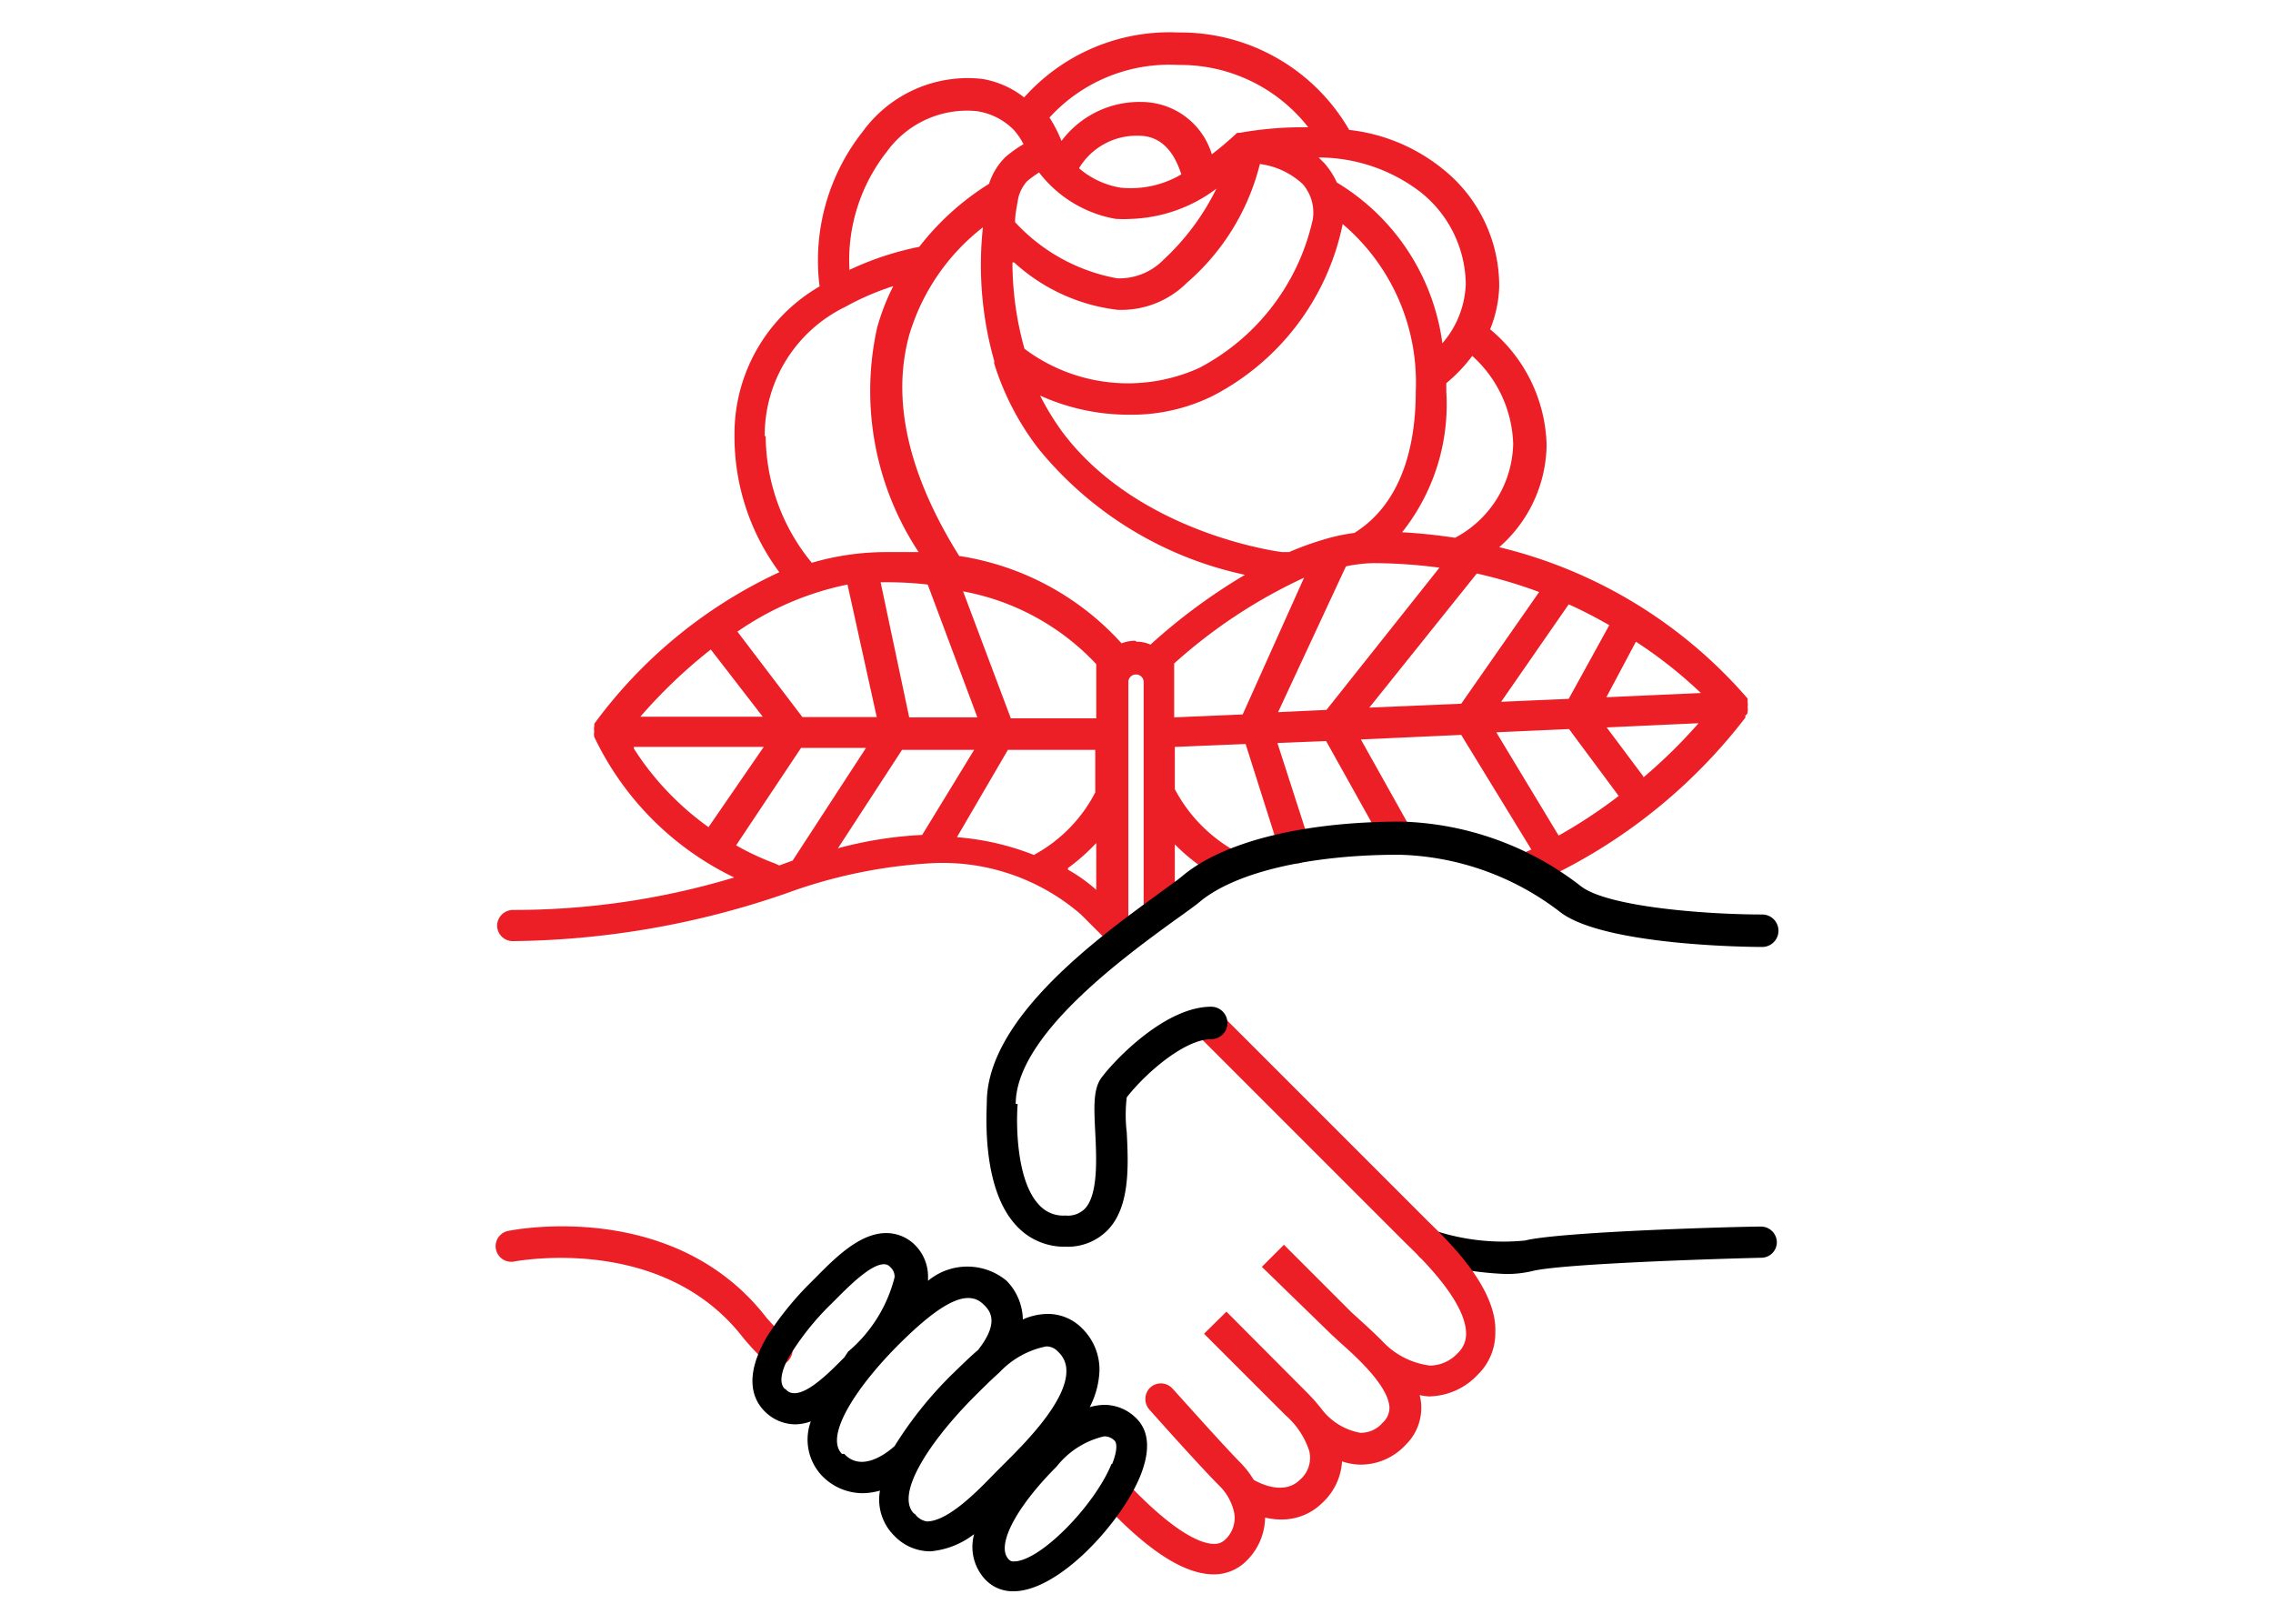 <svg xmlns="http://www.w3.org/2000/svg" viewBox="0 0 70 50"><defs><style>.a{fill:#ec1f27;}</style></defs><title>navdsalogo copy</title><path d="M54.22,37.77c-.62,0-6.13.15-7.26.43a6.77,6.77,0,0,1-2.76-.3.48.48,0,0,0-.6.31.49.49,0,0,0,.31.61,9.8,9.8,0,0,0,2.47.41,3.4,3.4,0,0,0,.81-.09c.87-.22,5.39-.37,7.06-.41a.48.48,0,0,0,.47-.49A.49.49,0,0,0,54.22,37.77Z"/><line class="a" x1="39.42" y1="17.42" x2="39.74" y2="17.49"/><path class="a" d="M53.82,21.93a.55.55,0,0,0,0-.17h0a0,0,0,0,0,0,0,.32.32,0,0,0,0-.14l0-.06,0-.05a14.64,14.64,0,0,0-7.65-4.66,4.25,4.25,0,0,0,1.46-3.15,4.78,4.78,0,0,0-1.74-3.56,3.77,3.77,0,0,0,.28-1.33,4.6,4.6,0,0,0-1.73-3.6A5.56,5.56,0,0,0,41.55,4a.06.06,0,0,1,0,0A6,6,0,0,0,36.29,1a6,6,0,0,0-4.75,2,2.85,2.85,0,0,0-1.29-.57,4,4,0,0,0-3.68,1.62,6.4,6.4,0,0,0-1.33,4.77,5.24,5.24,0,0,0-2.62,4.59A7,7,0,0,0,24,17.62a14.76,14.76,0,0,0-5.7,4.67.25.25,0,0,1,0,.07,0,0,0,0,1,0,0,.51.51,0,0,0,0,.17h0a0,0,0,0,0,0,0,.41.41,0,0,0,0,.16h0a9.18,9.18,0,0,0,4.31,4.33,23.48,23.48,0,0,1-6.81,1,.49.49,0,0,0-.49.48.48.48,0,0,0,.49.48,26.46,26.46,0,0,0,8.41-1.47,15.52,15.52,0,0,1,4.5-.93,6.5,6.5,0,0,1,4.58,1.58l1,1a.52.52,0,0,0,.35.14.51.51,0,0,0,.34-.14.5.5,0,0,0,0-.68l-.23-.23V21a.23.23,0,0,1,.23-.23.23.23,0,0,1,.24.23v7a.49.49,0,0,0,.48.48.48.48,0,0,0,.48-.48V26a5.89,5.89,0,0,0,1.31,1,.48.48,0,0,0,.66-.16.48.48,0,0,0-.16-.66,4.7,4.7,0,0,1-1.81-1.88V23l2.18-.09,1.06,3.34a.47.47,0,0,0,.46.33.36.36,0,0,0,.14,0,.48.48,0,0,0,.32-.6l-1-3.1,1.5-.06,1.73,3.1a.49.49,0,0,0,.42.24.53.53,0,0,0,.24-.06.48.48,0,0,0,.18-.65l-1.5-2.68L45,22.63l2.16,3.53-.37.16a.48.48,0,0,0,.18.93.65.65,0,0,0,.19,0c.31-.13.62-.28.91-.43h0a16.78,16.78,0,0,0,5.68-4.72.25.25,0,0,0,0-.07S53.82,22,53.82,21.93Zm-14.46,0,2.09-4.49a4.48,4.48,0,0,1,.88-.1,16.15,16.15,0,0,1,2,.14l-3.48,4.38ZM31.63,5.58A3.67,3.67,0,0,1,32,5.31a3.79,3.79,0,0,0,2.36,1.43,4,4,0,0,0,.49,0,4.62,4.62,0,0,0,2.61-.93A7.46,7.46,0,0,1,35.83,8a1.9,1.9,0,0,1-1.43.57,5.64,5.64,0,0,1-3.14-1.73c0-.25.06-.5.1-.75A1.23,1.23,0,0,1,31.63,5.58Zm1.6-.4a2.07,2.07,0,0,1,1.84-1c.75,0,1.12.59,1.31,1.19a3.07,3.07,0,0,1-1.86.41A2.59,2.59,0,0,1,33.23,5.18Zm-2,2.9a5.71,5.71,0,0,0,3.18,1.46,2.86,2.86,0,0,0,2.14-.83,7.09,7.09,0,0,0,2.25-3.66,2.39,2.39,0,0,1,1.32.62,1.34,1.34,0,0,1,.31,1.08,6.82,6.82,0,0,1-3.5,4.58,5.31,5.31,0,0,1-5.38-.59A9.85,9.85,0,0,1,31.18,8.08Zm3.63,4.69a5.61,5.61,0,0,0,2.49-.58,7.69,7.69,0,0,0,4-5.29,6.39,6.39,0,0,1,2.25,5.15c0,2.08-.65,3.59-1.89,4.36h0a6.1,6.1,0,0,0-.72.14h0A9.59,9.59,0,0,0,39.7,17l-.17,0h-.05s-4.37-.53-6.75-3.68a8.29,8.29,0,0,1-.7-1.14A6.6,6.6,0,0,0,34.81,12.77Zm10.62,4.89a14.89,14.89,0,0,1,1.92.57L45,21.67l-2.83.12Zm2.83.95c.45.2.86.42,1.25.64l-1.25,2.27-2.08.09Zm2.07,1.15a13.79,13.79,0,0,1,2,1.58l-2.91.13ZM46.6,13.67a3.35,3.35,0,0,1-1.79,2.89c-.53-.08-1.07-.14-1.63-.17a6.32,6.32,0,0,0,1.36-4.34c0-.09,0-.17,0-.25a4.85,4.85,0,0,0,.8-.84A3.79,3.79,0,0,1,46.6,13.67ZM45.14,8.75a2.94,2.94,0,0,1-.72,1.82,6.83,6.83,0,0,0-3.25-4.95,2.38,2.38,0,0,0-.39-.6l-.17-.17a5.16,5.16,0,0,1,3.13,1.06A3.67,3.67,0,0,1,45.14,8.75ZM36.29,2a5,5,0,0,1,4,1.92,11,11,0,0,0-2.11.17l0,0h0l0,0h0l-.08,0,0,0q-.41.38-.78.66a2.27,2.27,0,0,0-2.14-1.61,3,3,0,0,0-2.49,1.2,4.06,4.06,0,0,0-.37-.72A5,5,0,0,1,36.29,2Zm-9,2.7a3.05,3.05,0,0,1,2.77-1.28A2,2,0,0,1,31.22,4l0,0a2,2,0,0,1,.3.44,3.72,3.72,0,0,0-.55.39,2,2,0,0,0-.51.83A8.17,8.17,0,0,0,28.31,7.6a9.31,9.31,0,0,0-2.15.71A5.4,5.4,0,0,1,27.32,4.66Zm-3.74,8.75a4.4,4.4,0,0,1,2.48-4,8.17,8.17,0,0,1,1.48-.64,6.79,6.79,0,0,0-.5,1.29A9,9,0,0,0,28.29,17c-.33,0-.67,0-1,0a8.18,8.18,0,0,0-2.29.33A6.2,6.2,0,0,1,23.58,13.41Zm8.3,12.88a8.18,8.18,0,0,0-2.38-.55l1.57-2.69h2.69v1.31a4.56,4.56,0,0,1-1.88,1.92Zm-6.07-.17,2-3.07H30L28.4,25.71A12.15,12.15,0,0,0,25.81,26.12ZM24,26.65l-.13-.06a7.81,7.81,0,0,1-1.2-.56l2-3h2L24.41,26.5a0,0,0,0,1,0,0ZM26.1,18,27,22.08H24.71l-2-2.63A9.13,9.13,0,0,1,26.1,18Zm2.47,0,1.53,4.09H28l-.88-4.16h.2A10.68,10.68,0,0,1,28.57,18Zm5.19,3v1.12H31.13l-1.47-3.91a7.47,7.47,0,0,1,4.1,2.24ZM21.89,20l1.6,2.07H19.72A15.85,15.85,0,0,1,21.89,20Zm-2.37,3h4l-1.7,2.47A8.77,8.77,0,0,1,19.52,23.05Zm13.37,3.73a6.23,6.23,0,0,0,.87-.77V27.4A5,5,0,0,0,32.89,26.78Zm2.07-7a1.16,1.16,0,0,0-.42.08,8.45,8.45,0,0,0-5-2.69c-1.57-2.51-2.09-4.8-1.54-6.8A6.57,6.57,0,0,1,30.27,7a10.83,10.83,0,0,0,.35,4.12.19.19,0,0,0,0,.08A8.31,8.31,0,0,0,32,13.84a11.22,11.22,0,0,0,6.34,3.86,17.87,17.87,0,0,0-2.91,2.15A1,1,0,0,0,35,19.76Zm1.2,1.2v-.5a16,16,0,0,1,4-2.64L38.27,22l-2.11.09Zm9.92,1.62,2.24-.1,1.53,2.06A15.52,15.52,0,0,1,48,25.73Zm4.53,1.36-1.13-1.51,2.83-.13A16.14,16.14,0,0,1,50.61,23.94Z"/><path class="a" d="M23.6,40.57c-2.83-3.65-7.72-2.71-7.93-2.67a.48.48,0,1,0,.19.94c.05,0,4.51-.86,7,2.32a7.59,7.59,0,0,0,.73.78.49.49,0,0,0,.32.12.51.51,0,0,0,.36-.15.49.49,0,0,0,0-.68A5.46,5.46,0,0,1,23.6,40.57Z"/><path class="a" d="M44,37.63l-.13-.13-6.31-6.31a.48.48,0,0,0-.68.68l6.31,6.31.14.14c.5.48,1.81,1.77,1.82,2.74a.81.81,0,0,1-.26.61,1.18,1.18,0,0,1-.85.38,2.41,2.41,0,0,1-1.42-.7c-.28-.29-.56-.54-.78-.74l-.22-.2-2.08-2.08-.68.68L41,41.09l.27.25c.44.39,1.49,1.32,1.52,2a.62.62,0,0,1-.21.47.88.88,0,0,1-.69.31,1.92,1.92,0,0,1-1.15-.68h0a5.66,5.66,0,0,0-.47-.54l-2.5-2.51-.69.68,2.51,2.51a2.48,2.48,0,0,1,.73,1.1.89.89,0,0,1-.29.89c-.48.47-1.19.13-1.42,0a2.82,2.82,0,0,0-.43-.55c-.58-.59-2.07-2.27-2.09-2.28a.48.48,0,0,0-.68,0,.49.49,0,0,0,0,.68c.06.07,1.53,1.72,2.13,2.32a1.65,1.65,0,0,1,.47.85.91.91,0,0,1-.28.82.46.46,0,0,1-.35.13c-.32,0-1.08-.23-2.54-1.74a.49.49,0,0,0-.68,0,.48.48,0,0,0,0,.68c1.32,1.37,2.37,2,3.23,2h0a1.41,1.41,0,0,0,1-.42,1.9,1.9,0,0,0,.57-1.33,2.07,2.07,0,0,0,.5.06,1.77,1.77,0,0,0,1.27-.52,1.89,1.89,0,0,0,.6-1.27,1.84,1.84,0,0,0,.53.1h.08a1.88,1.88,0,0,0,1.34-.6,1.59,1.59,0,0,0,.49-1.18,1.49,1.49,0,0,0-.05-.36A2.3,2.3,0,0,0,44,43h0a2.1,2.1,0,0,0,1.51-.67,1.78,1.78,0,0,0,.54-1.3C46.11,39.68,44.64,38.25,44,37.63Z"/><path d="M34,43.26a1.75,1.75,0,0,0-.44.07,2.65,2.65,0,0,0,.3-1.14,1.78,1.78,0,0,0-.54-1.29,1.47,1.47,0,0,0-1.05-.44,1.91,1.91,0,0,0-.77.17A1.75,1.75,0,0,0,31,39.44a1.89,1.89,0,0,0-2.42,0v-.12a1.37,1.37,0,0,0-.42-1,1.25,1.25,0,0,0-.87-.35c-.81,0-1.57.76-2.18,1.38l-.12.12a9.57,9.57,0,0,0-1.37,1.69c-.72,1.23-.44,1.93-.07,2.3a1.34,1.34,0,0,0,.94.4,1.51,1.51,0,0,0,.48-.09,1.62,1.62,0,0,0,.35,1.68,1.75,1.75,0,0,0,1.24.53,2,2,0,0,0,.54-.08,1.56,1.56,0,0,0,.44,1.39,1.53,1.53,0,0,0,1.12.48h0A2.57,2.57,0,0,0,30,47.24a1.47,1.47,0,0,0,.3,1.35,1.16,1.16,0,0,0,.91.41h0c1.42,0,3.35-2.16,3.91-3.56.4-1,.14-1.51-.14-1.78A1.39,1.39,0,0,0,34,43.26Zm-9.83-.49c-.25-.24,0-.8.21-1.12a8.29,8.29,0,0,1,1.22-1.5l.13-.13c.4-.4,1.08-1.09,1.49-1.09a.25.25,0,0,1,.2.09.39.39,0,0,1,.13.31,4.4,4.4,0,0,1-1.43,2.29L26,41.8c-.38.38-1.07,1.1-1.53,1.1A.33.33,0,0,1,24.19,42.77Zm1.76,2c-.56-.56.49-2.12,1.78-3.4s2.08-1.67,2.56-1.22c.18.17.56.52-.15,1.42-.27.23-.53.49-.79.74a11.94,11.94,0,0,0-1.78,2.22C27.17,44.87,26.48,45.29,26,44.77Zm2.22,1.84c-.6-.6.5-2.25,1.87-3.62.2-.2.47-.47.76-.73l0,0h0a2.7,2.7,0,0,1,1.44-.8.48.48,0,0,1,.36.16.78.78,0,0,1,.26.61c0,.94-1.31,2.24-1.86,2.79l-.14.14-.22.22c-.53.55-1.43,1.47-2.08,1.47A.57.57,0,0,1,28.17,46.61Zm6.08-1.53c-.53,1.3-2.21,3-3,3a.19.19,0,0,1-.18-.08c-.37-.42.24-1.59,1.49-2.84A2.61,2.61,0,0,1,34,44.23a.43.43,0,0,1,.31.12C34.41,44.42,34.41,44.68,34.25,45.08Z"/><path d="M31.28,34c0-2.1,3.3-4.5,4.88-5.65.35-.25.62-.44.8-.59,1.09-.9,3.38-1.44,6.12-1.44a8.46,8.46,0,0,1,5,1.79c1.37,1,5.71,1.05,6.19,1.05a.48.48,0,1,0,0-1h0c-1.73,0-4.73-.23-5.57-.86a9.41,9.41,0,0,0-5.54-2c-3,0-5.46.61-6.73,1.66-.16.14-.44.33-.75.56-1.84,1.34-5.27,3.82-5.29,6.41,0,.27-.18,2.62.89,3.79a2,2,0,0,0,1.54.67,1.72,1.72,0,0,0,1.3-.52c.69-.72.63-2,.58-3a4.53,4.53,0,0,1,0-1.08c.56-.72,1.77-1.79,2.6-1.79a.48.48,0,0,0,0-1c-1.38,0-2.9,1.56-3.36,2.16-.28.35-.25.92-.21,1.72s.09,1.91-.32,2.34a.74.74,0,0,1-.6.21,1,1,0,0,1-.83-.35c-.68-.74-.69-2.47-.64-3.08A.06.06,0,0,0,31.28,34Z"/></svg>